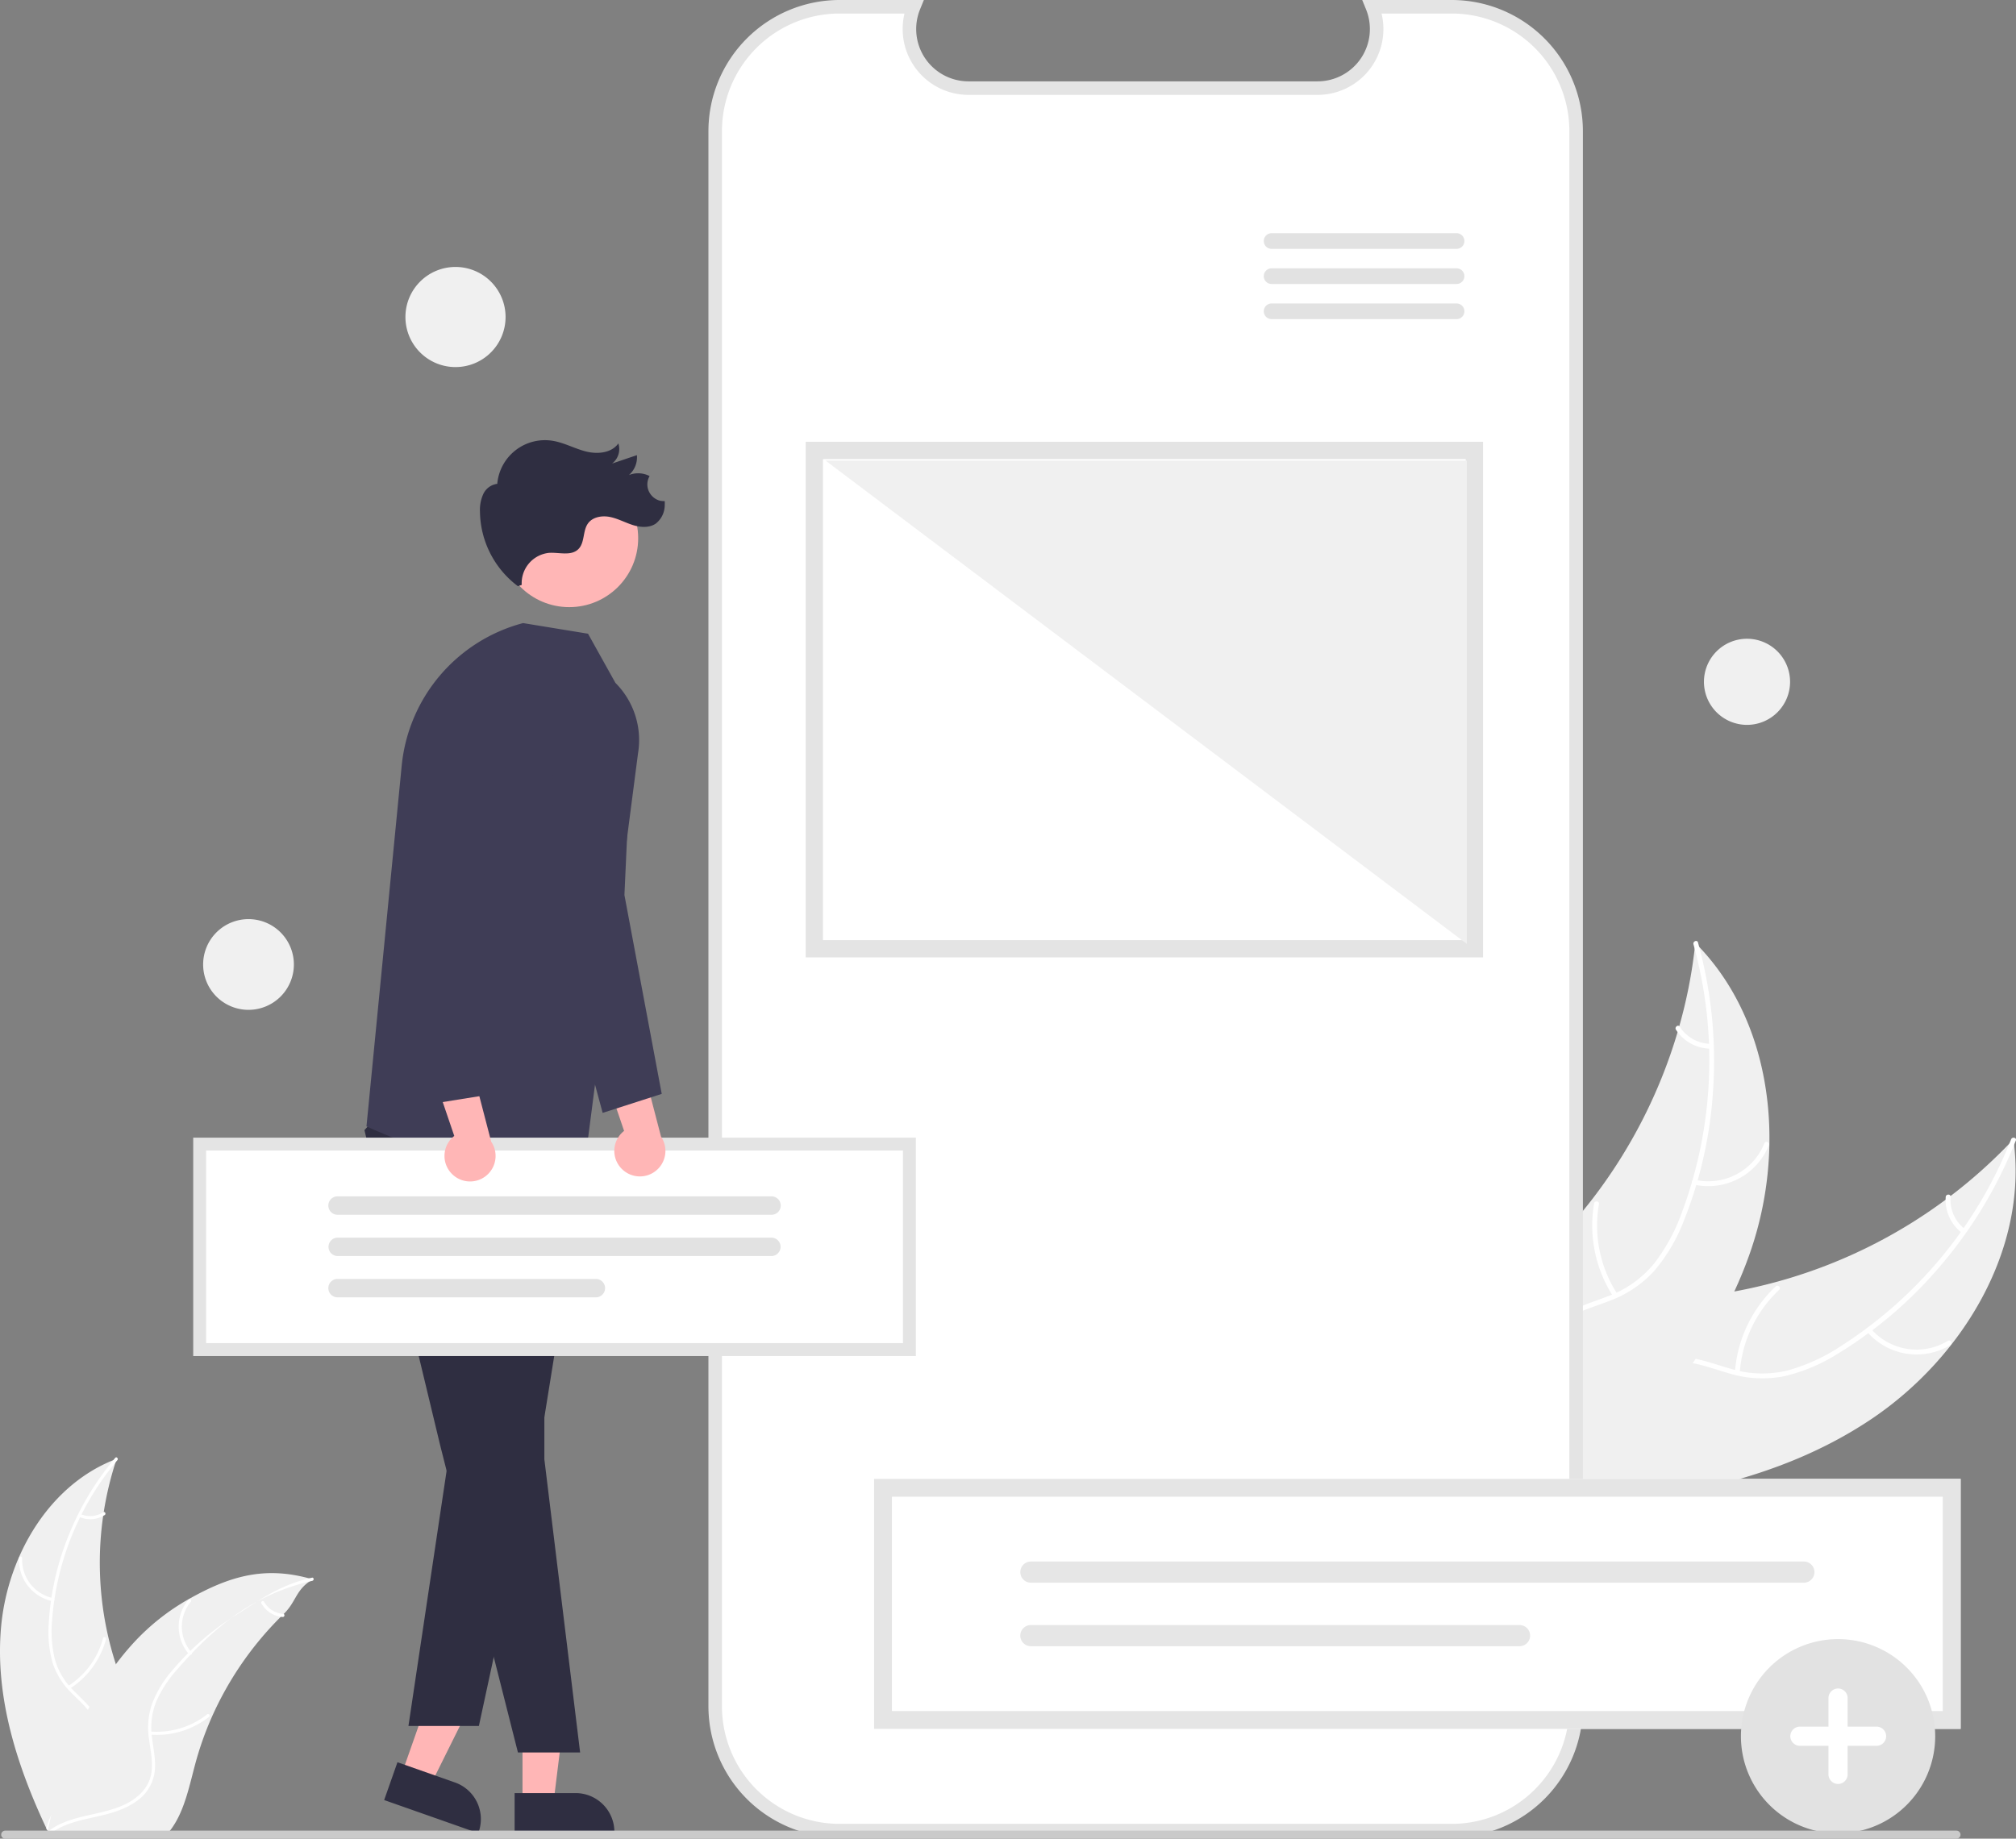 <svg xmlns="http://www.w3.org/2000/svg" data-name="Layer 1" width="596.377" height="544.041" viewBox="0 0 596.377 544.041" xmlns:xlink="http://www.w3.org/1999/xlink"><rect x="0" y="0" width="596.377" height="544.041" fill="#808080" stroke="none"/><path d="M855.295,597.934c27.135-18.182,46.62-50.491,42.134-82.844a150.493,150.493,0,0,1-92.281,46.477c-13.612,1.538-28.912,1.832-38.468,11.648-5.946,6.108-8.392,14.955-8.414,23.479-.022,8.524,2.133,16.886,4.273,25.137l-.473,2.075C794.688,622.28,828.16,616.116,855.295,597.934Z" transform="translate(-301.812 -177.979)" fill="#f0f0f0"/><path d="M896.743,515.091a128.631,128.631,0,0,1-50.268,61.127,55.393,55.393,0,0,1-15.773,7.24,31.77,31.77,0,0,1-16.715-.428c-5.097-1.42-10.146-3.463-15.499-3.62a19.453,19.453,0,0,0-14.61,6.296c-4.751,4.912-7.453,11.239-9.881,17.517-2.696,6.971-5.385,14.255-10.99,19.464-.679.631.34,1.648,1.018,1.018,9.752-9.064,10.654-23.417,18.276-33.884,3.557-4.884,8.607-8.727,14.838-8.966,5.449-.209,10.657,1.893,15.806,3.376a33.901,33.901,0,0,0,16.328,1.027,51.209,51.209,0,0,0,15.994-6.607,124.795,124.795,0,0,0,29.769-25.201,130.912,130.912,0,0,0,23.1-37.994c.339-.86-1.056-1.219-1.393-.365Z" transform="translate(-301.812 -177.979)" fill="#fff"/><path d="M854.081,571.953a19.299,19.299,0,0,0,24.664,4.025c.792-.481.082-1.734-.711-1.252a17.87,17.87,0,0,1-22.935-3.791c-.597-.708-1.611.314-1.018,1.018Z" transform="translate(-301.812 -177.979)" fill="#fff"/><path d="M816.476,584.091A37.197,37.197,0,0,1,828.136,559.619c.677-.634-.342-1.651-1.018-1.018a38.69,38.69,0,0,0-12.081,25.49c-.064.926,1.376.921,1.44-0Z" transform="translate(-301.812 -177.979)" fill="#fff"/><path d="M883.027,541.616a10.924,10.924,0,0,1-4.188-9.482c.075-.925-1.365-.918-1.44 0a12.241,12.241,0,0,0,4.61,10.5.744.744,0,0,0,1.018-0.0.723.723,0,0,0-0-1.018Z" transform="translate(-301.812 -177.979)" fill="#fff"/><path d="M803.332,456.982c-.064.576-.127,1.152-.201,1.734a143.863,143.863,0,0,1-4.55,22.889c-.156.582-.322,1.169-.495,1.746a151.664,151.664,0,0,1-25.45,49.701A147.285,147.285,0,0,1,757.624,549.648c-7.483,7.103-16.161,14.208-20.726,23.106a25.266,25.266,0,0,0-1.285,2.851l23.958,47.56c.109.081.207.167.316.249l.87,1.943c.298-.246.602-.507.9-.753.173-.142.342-.294.515-.436.114-.098.228-.196.336-.278.038-.032.076-.065.103-.092.108-.082.2-.169.298-.246q2.553-2.184,5.084-4.411c.011-.005.011-.005.016-.022,12.827-11.346,24.82-23.863,34.532-37.802.292-.419.595-.844.876-1.285a140.542,140.542,0,0,0,11.422-19.889,124.247,124.247,0,0,0,4.73-11.648,103.319,103.319,0,0,0,5.665-31.804c.414-21.595-6.084-43.081-20.768-58.54C804.09,457.757,803.719,457.372,803.332,456.982Z" transform="translate(-301.812 -177.979)" fill="#f0f0f0"/><path d="M802.782,457.393a128.631,128.631,0,0,1-3.333,79.071A55.393,55.393,0,0,1,791.214,551.742a31.77,31.77,0,0,1-13.604,9.722c-4.925,1.935-10.186,3.343-14.555,6.441a19.453,19.453,0,0,0-7.875,13.823c-.836,6.783.815,13.461,2.657,19.936,2.045,7.189,4.283,14.624,2.944,22.158-.162.913,1.264,1.111,1.426.2,2.329-13.108-5.592-25.111-5.808-38.058-.101-6.041,1.618-12.15,6.449-16.093,4.225-3.448,9.649-4.905,14.652-6.821a33.901,33.901,0,0,0,13.656-9.011,51.21,51.21,0,0,0,8.792-14.905,124.795,124.795,0,0,0,8.596-38.045,130.912,130.912,0,0,0-4.431-44.244c-.247-.89-1.577-.337-1.332.547Z" transform="translate(-301.812 -177.979)" fill="#fff"/><path d="M802.954,528.479a19.299,19.299,0,0,0,22.116-11.636c.343-.861-.979-1.433-1.322-.572a17.87,17.87,0,0,1-20.594,10.782c-.903-.206-1.098,1.221-.2,1.426Z" transform="translate(-301.812 -177.979)" fill="#fff"/><path d="M780.237,560.812a37.197,37.197,0,0,1-5.425-26.56c.159-.913-1.267-1.112-1.426-.2a38.69,38.69,0,0,0,5.701,27.626c.507.778,1.653-.093,1.149-.867Z" transform="translate(-301.812 -177.979)" fill="#fff"/><path d="M807.801,486.83a10.924,10.924,0,0,1-9.053-5.049c-.496-.784-1.643.088-1.149.867a12.241,12.241,0,0,0,10.002,5.608.744.744,0,0,0,.813-.613.723.723,0,0,0-.613-.813Z" transform="translate(-301.812 -177.979)" fill="#fff"/><path d="M302.165,659.032c2.003-21.013,14.387-42.015,34.16-49.402A97.253,97.253,0,0,0,338.245,676.373c3.307,8.212,7.839,17.001,5.193,25.449-1.646,5.257-5.925,9.365-10.764,11.996-4.839,2.631-10.256,3.974-15.604,5.292l-1.034.906C306.938,700.969,300.162,680.045,302.165,659.032Z" transform="translate(-301.812 -177.979)" fill="#f0f0f0"/><path d="M336.534,610.02a83.125,83.125,0,0,0-19.314,47.356,35.797,35.797,0,0,0,.729,11.192,20.531,20.531,0,0,0,5.377,9.372c2.373,2.462,5.086,4.705,6.819,7.7a12.571,12.571,0,0,1,.908,10.241c-1.334,4.21-4.101,7.69-6.925,10.999-3.136,3.674-6.451,7.44-7.691,12.227-.15.58-1.041.313-.891-.266,2.158-8.328,10.041-13.25,13.651-20.799,1.685-3.523,2.318-7.574.54-11.191-1.555-3.162-4.35-5.478-6.774-7.95a21.908,21.908,0,0,1-5.599-8.968,33.093,33.093,0,0,1-1.156-11.123,80.646,80.646,0,0,1,5.184-24.667,84.599,84.599,0,0,1,14.506-24.804c.385-.457,1.018.226.635.68Z" transform="translate(-301.812 -177.979)" fill="#fff"/><path d="M317.309,651.742a12.471,12.471,0,0,1-9.864-12.787.466.466,0,0,1,.93.02,11.548,11.548,0,0,0,9.2,11.875c.586.122.317,1.012-.266.891Z" transform="translate(-301.812 -177.979)" fill="#fff"/><path d="M321.958,676.851A24.038,24.038,0,0,0,332.291,662.705c.152-.579,1.044-.313.891.266a25.003,25.003,0,0,1-10.782,14.699c-.507.321-.946-.5-.442-.819Z" transform="translate(-301.812 -177.979)" fill="#fff"/><path d="M325.666,625.966a7.059,7.059,0,0,0,6.677-.531c.503-.327.941.494.442.819a7.911,7.911,0,0,1-7.386.604.481.481,0,0,1-.313-.579.468.468,0,0,1,.579-.313Z" transform="translate(-301.812 -177.979)" fill="#fff"/><path d="M394.265,645.281c-.308.213-.616.426-.924.647-4.127,2.883-4.009,6.105-7.616,9.618-.283.267-.566.543-.841.817a98.01,98.01,0,0,0-20.441,29.736,95.178,95.178,0,0,0-4.824,13.633c-1.74,6.436-3.114,13.553-6.771,18.881a16.327,16.327,0,0,1-1.226,1.606l-34.4.987c-.079-.037-.159-.066-.238-.103l-1.372.102c.048-.245.103-.498.152-.743.027-.142.062-.285.09-.427.021-.095.042-.19.055-.277.007-.032.014-.063.021-.087.013-.087.035-.166.048-.245q.457-2.122.946-4.245c-0-.008-0-.008.007-.016a139.948,139.948,0,0,1,10.886-31.245c.149-.295.297-.598.461-.893a90.823,90.823,0,0,1,7.8-12.603,80.292,80.292,0,0,1,5.169-6.267,66.768,66.768,0,0,1,16.342-12.99c12.151-6.868,22.363-9.774,35.663-6.173C393.592,645.088,393.925,645.181,394.265,645.281Z" transform="translate(-301.812 -177.979)" fill="#f0f0f0"/><path d="M394.2,645.72c-16.854,3.848-28.588,13.105-39.933,26.183a35.797,35.797,0,0,0-6.157,9.375,20.531,20.531,0,0,0-1.349,10.721c.413,3.394,1.228,6.818.808,10.254a12.571,12.571,0,0,1-5.44,8.724c-3.6,2.559-7.904,3.671-12.151,4.613-4.716,1.046-9.63,2.057-13.502,5.132-.469.373-1.02-.377-.551-.749,6.737-5.351,15.995-4.534,23.423-8.388,3.466-1.798,6.411-4.652,7.169-8.61.663-3.461-.175-6.993-.623-10.426a21.908,21.908,0,0,1,.929-10.532,33.093,33.093,0,0,1,5.774-9.577,80.646,80.646,0,0,1,18.99-16.574c8.136-5.17,13.119-8.926,22.516-11.071.582-.133.676.793.098.925Z" transform="translate(-301.812 -177.979)" fill="#fff"/><path d="M357.731,667.457a12.471,12.471,0,0,1-.178-16.148c.384-.459,1.116.116.731.576a11.548,11.548,0,0,0,.196,15.021c.395.45-.357.999-.749.551Z" transform="translate(-301.812 -177.979)" fill="#fff"/><path d="M346.325,690.305a24.038,24.038,0,0,0,16.767-5.074c.47-.371,1.021.379.551.749a25.003,25.003,0,0,1-17.458,5.244c-.598-.049-.455-.969.14-.92Z" transform="translate(-301.812 -177.979)" fill="#fff"/><path d="M379.922,651.908a7.059,7.059,0,0,0,5.652,3.596c.598.042.454.961-.14.92a7.911,7.911,0,0,1-6.261-3.964.481.481,0,0,1,.099-.65.468.468,0,0,1,.65.099Z" transform="translate(-301.812 -177.979)" fill="#fff"/><path d="M731.291,179.979H707.76a17.472,17.472,0,0,1-16.177,24.071H588.311a17.472,17.472,0,0,1-16.177-24.071H550.157a36.776,36.776,0,0,0-36.776,36.776V682.857A36.776,36.776,0,0,0,550.157,719.633H731.291a36.776,36.776,0,0,0,36.776-36.776h0V216.755A36.776,36.776,0,0,0,731.291,179.979Z" transform="translate(-301.812 -177.979)" fill="#fff"/><path d="M731.291,721.633H550.157A38.82,38.82,0,0,1,511.381,682.857V216.755a38.82,38.82,0,0,1,38.776-38.776h24.954l-1.124,2.755a15.472,15.472,0,0,0,14.325,21.315H691.583a15.473,15.473,0,0,0,14.325-21.315l-1.124-2.755h26.506a38.82,38.82,0,0,1,38.776,38.776V682.857A38.82,38.82,0,0,1,731.291,721.633ZM550.157,181.979A34.816,34.816,0,0,0,515.381,216.755V682.857a34.815,34.815,0,0,0,34.776,34.776H731.291a34.815,34.815,0,0,0,34.776-34.775v-466.102a34.815,34.815,0,0,0-34.776-34.776H710.505a19.473,19.473,0,0,1-18.922,24.071H588.311a19.479,19.479,0,0,1-18.922-24.071Z" transform="translate(-301.812 -177.979)" fill="#e4e4e4"/><path d="M732.649,251.613H678.027a2.317,2.317,0,1,1,0-4.633h54.622a2.317,2.317,0,1,1,0,4.633Z" transform="translate(-301.812 -177.979)" fill="#e2e2e2"/><path d="M732.649,262.007H678.027a2.317,2.317,0,1,1,0-4.633h54.622a2.317,2.317,0,1,1,0,4.633Z" transform="translate(-301.812 -177.979)" fill="#e2e2e2"/><path d="M732.649,272.401H678.027a2.317,2.317,0,1,1,0-4.633h54.622a2.317,2.317,0,1,1,0,4.633Z" transform="translate(-301.812 -177.979)" fill="#e2e2e2"/><polygon points="154.571 533.534 163.723 533.533 168.077 498.232 154.57 498.232 154.571 533.534" fill="#ffb6b6"/><path d="M454.048,708.525l18.024-.001h.001a11.487,11.487,0,0,1,11.486,11.486v.373l-29.51.001Z" transform="translate(-301.812 -177.979)" fill="#2f2e41"/><polygon points="118.788 525.015 127.421 528.053 143.248 496.2 130.506 491.716 118.788 525.015" fill="#ffb6b6"/><path d="M419.39,699.401l17.002,5.983.001 0a11.487,11.487,0,0,1,7.021,14.648l-.124.352-27.837-9.796Z" transform="translate(-301.812 -177.979)" fill="#2f2e41"/><polygon points="113.349 328.346 107.808 334.381 130.205 427.612 153.216 518.531 171.613 518.531 161.032 431.768 161.032 342.537 113.349 328.346" fill="#2f2e41"/><polygon points="170.599 335.823 173.024 344.852 160.065 425.373 141.663 510.695 120.826 510.695 136.47 406.078 155.586 329.072 170.599 335.823" fill="#2f2e41"/><path d="M483.863,380.027l-8.1-14.541-19.215-3.145h0a48.549,48.549,0,0,0-35.907,42.218L410.223,511.263s53.308,24.535,64.612,10.722L490.555,400.868A23.944,23.944,0,0,0,483.863,380.027Z" transform="translate(-301.812 -177.979)" fill="#3f3d56"/><circle cx="168.397" cy="159.256" r="20.389" fill="#ffb6b6"/><path d="M496.994,326.121a5.047,5.047,0,0,1-2.988-2.298,4.885,4.885,0,0,1-.023-4.976,7.382,7.382,0,0,0-6.117-.311,6.966,6.966,0,0,0,2.356-5.885q-3.67,1.242-7.34,2.484a5.395,5.395,0,0,0,1.852-5.956c-2.008,2.861-6.167,3.245-9.557,2.392-3.39-.853-6.521-2.643-9.975-3.182a14.16,14.16,0,0,0-16.288,12.748,5.297,5.297,0,0,0-4.142,3.033,11.369,11.369,0,0,0-.976,5.23,28.008,28.008,0,0,0,11.226,22.026l1.127-.388a9.023,9.023,0,0,1,8.091-9.479c2.991-.188,6.522,1.01,8.656-1.093,1.953-1.924,1.254-5.369,2.848-7.599,1.386-1.94,4.144-2.393,6.482-1.928,2.339.465,4.467,1.649,6.738,2.375,2.271.726,4.932.93,6.884-.438A6.975,6.975,0,0,0,498.453,327.493a10.047,10.047,0,0,0-.011-1.255A5.416,5.416,0,0,1,496.994,326.121Z" transform="translate(-301.812 -177.979)" fill="#2f2e41"/><rect x="59.065" y="338.523" width="209.962" height="60.801" fill="#fff"/><path d="M572.747,579.212H358.968V514.594H572.747Zm-209.962-3.817H568.93V518.412H362.785Z" transform="translate(-301.812 -177.979)" fill="#e4e4e4"/><path d="M530.053,537.41h-128.391a2.722,2.722,0,1,1,0-5.444h128.391a2.722,2.722,0,1,1,0,5.444Z" transform="translate(-301.812 -177.979)" fill="#e2e2e2"/><path d="M530.053,549.626h-128.391a2.723,2.723,0,0,1,0-5.445h128.391a2.723,2.723,0,0,1,0,5.445Z" transform="translate(-301.812 -177.979)" fill="#e2e2e2"/><path d="M478.084,561.84H401.662a2.722,2.722,0,1,1,0-5.444h76.422a2.722,2.722,0,1,1,0,5.444Z" transform="translate(-301.812 -177.979)" fill="#e2e2e2"/><path d="M486.028,524.1a7.507,7.507,0,0,1,.404-11.504l-8.594-25.255,13.414,3.497,6.104,23.446a7.548,7.548,0,0,1-11.329,9.816Z" transform="translate(-301.812 -177.979)" fill="#ffb6b6"/><path d="M480.091,507.266l-13.907-51.413-1.218-62.637a11.837,11.837,0,0,1,8.265-11.571h0a11.911,11.911,0,0,1,15.541,11.881l-2.24,49.286,11.034,58.832Z" transform="translate(-301.812 -177.979)" fill="#3f3d56"/><path d="M435.789,525.593a7.507,7.507,0,0,1,.404-11.504l-8.594-25.255,13.414,3.497,6.104,23.446a7.548,7.548,0,0,1-11.329,9.816Z" transform="translate(-301.812 -177.979)" fill="#ffb6b6"/><path d="M427.739,504.87l-5.949-52.863,8.315-62.162a11.91,11.91,0,1,1,23.483,3.92l-9.697,48.375,1.974,59.826Z" transform="translate(-301.812 -177.979)" fill="#3f3d56"/><path d="M881.806,689.524H560.387V615.553H881.806Z" transform="translate(-301.812 -177.979)" fill="#fff"/><path d="M606.775,640.011a3.132,3.132,0,0,0,0,6.264H835.431a3.132,3.132,0,0,0,0-6.264Z" transform="translate(-301.812 -177.979)" fill="#e6e6e6"/><path d="M606.775,658.802a3.132,3.132,0,0,0-.013,6.264H751.32a3.132,3.132,0,1,0,0-6.264Z" transform="translate(-301.812 -177.979)" fill="#e6e6e6"/><path d="M881.806,689.524H560.387V615.553H881.806Zm-316.136-5.284h310.852V620.837H565.67Z" transform="translate(-301.812 -177.979)" fill="#e5e5e5"/><path d="M375.326,476.778a13.421,13.421,0,1,1,13.421-13.421A13.421,13.421,0,0,1,375.326,476.778Z" transform="translate(-301.812 -177.979)" fill="#f0f0f0"/><path d="M436.559,286.591a14.812,14.812,0,1,1,14.812-14.812A14.812,14.812,0,0,1,436.559,286.591Z" transform="translate(-301.812 -177.979)" fill="#f0f0f0"/><path d="M818.616,392.457A12.739,12.739,0,1,1,831.355,379.718,12.739,12.739,0,0,1,818.616,392.457Z" transform="translate(-301.812 -177.979)" fill="#f0f0f0"/><rect x="240.899" y="133.277" width="195.255" height="147.446" fill="#fff"/><path d="M740.523,461.259H540.154V308.7H740.523Zm-195.255-5.114H735.409v-142.332H545.268Z" transform="translate(-301.812 -177.979)" fill="#e4e4e4"/><polygon points="433.936 136.289 244.223 136.289 433.936 279.289 433.936 136.289" fill="#f0f0f0"/><path d="M845.551,720.439a28.735,28.735,0,1,1,28.735-28.735A28.735,28.735,0,0,1,845.551,720.439Z" transform="translate(-301.812 -177.979)" fill="#e2e2e2"/><path d="M856.889,688.869h-8.504v-8.504a2.835,2.835,0,0,0-5.669,0v8.504H834.212a2.835,2.835,0,0,0,0,5.669H842.716v8.504a2.835,2.835,0,0,0,5.669,0v-8.504h8.504a2.835,2.835,0,1,0,0-5.669Z" transform="translate(-301.812 -177.979)" fill="#fff"/><path d="M880.615,722.021H303.321a1.191,1.191,0,0,1,0-2.381H880.615a1.191,1.191,0,0,1,0,2.381Z" transform="translate(-301.812 -177.979)" fill="#cacaca"/></svg>